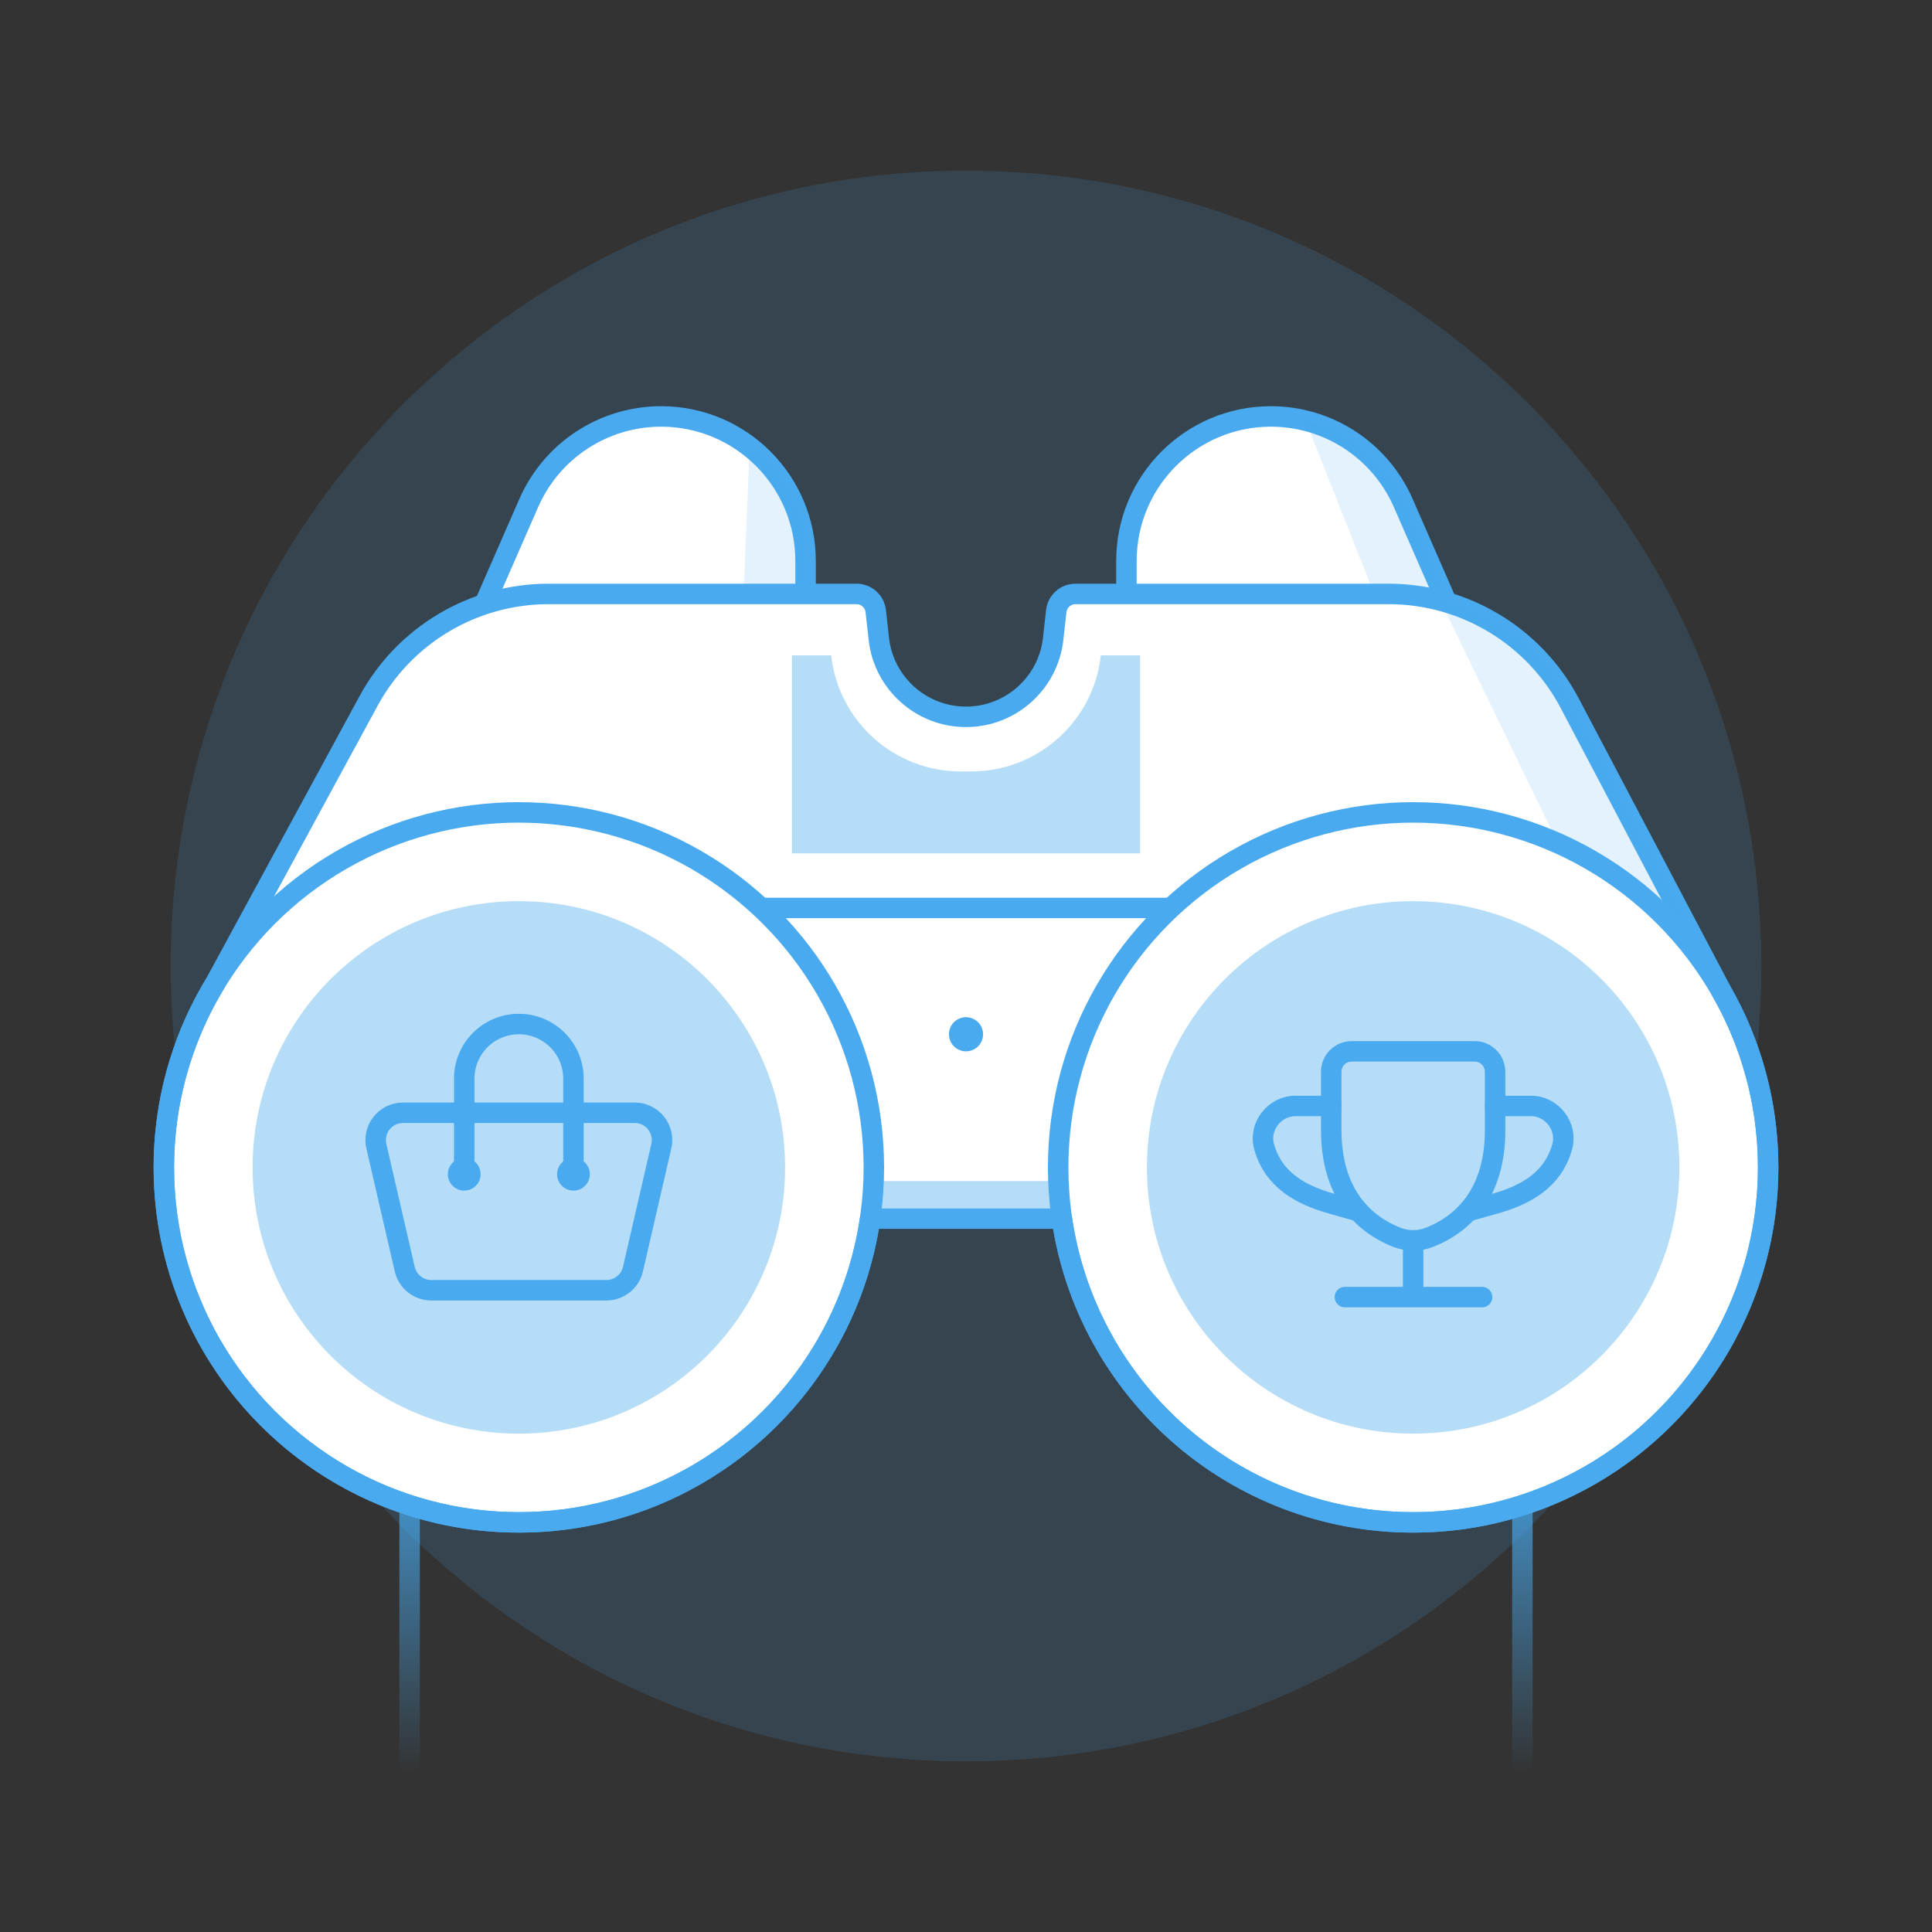 <svg width="283" height="283" viewBox="0 0 283 283" fill="none" xmlns="http://www.w3.org/2000/svg">
<rect x="0" y="0" width="283" height="283" fill="#333333" stroke="none"/>
<path opacity="0.15" d="M141.5 258C205.841 258 258 205.841 258 141.5C258 77.159 205.841 25 141.5 25C77.159 25 25 77.159 25 141.5C25 205.841 77.159 258 141.5 258Z" fill="#49AAEF"/>
<path d="M77.453 73.679C80.823 65.977 88.432 61 96.839 61C108.526 61 118 70.474 118 82.161V109H62L77.453 73.679Z" fill="white" stroke="#49AAEF" stroke-width="3" stroke-miterlimit="10" stroke-linecap="round" stroke-linejoin="round"/>
<path opacity="0.15" fill-rule="evenodd" clip-rule="evenodd" d="M109.815 65.444L108 109H118V82.161C118 75.364 114.795 69.315 109.815 65.444Z" fill="#49AAEF"/>
<path d="M205.547 73.679C202.177 65.977 194.568 61 186.161 61C174.474 61 165 70.474 165 82.161V109H221L205.547 73.679Z" fill="white" stroke="#49AAEF" stroke-width="3" stroke-miterlimit="10" stroke-linecap="round" stroke-linejoin="round"/>
<path opacity="0.15" fill-rule="evenodd" clip-rule="evenodd" d="M191.245 61.619C197.535 63.176 202.875 67.57 205.547 73.679L221 109H210L191.245 61.619Z" fill="#49AAEF"/>
<path fill-rule="evenodd" clip-rule="evenodd" d="M31.507 144.071L53.983 102.683C59.232 93.018 69.348 87 80.347 87H125.464C126.908 87 128.121 88.085 128.28 89.52L128.73 93.57C129.453 100.077 134.953 105 141.5 105C148.047 105 153.547 100.077 154.27 93.57L154.72 89.52C154.879 88.085 156.092 87 157.536 87H203.397C214.53 87 224.749 93.166 229.938 103.017L252.212 145.294C252.776 146.284 253.309 147.294 253.808 148.324L254 148.688L253.987 148.695C257.201 155.454 259 163.017 259 171C259 199.719 235.719 223 207 223C180.828 223 159.172 203.665 155.537 178.5H127.463C123.828 203.665 102.172 223 76 223C47.281 223 24 199.719 24 171C24 163.017 25.799 155.454 29.014 148.695L29 148.688L29.143 148.424C29.863 146.932 30.653 145.479 31.507 144.071Z" fill="white"/>
<path d="M53.983 102.683L55.301 103.399L53.983 102.683ZM31.507 144.071L32.79 144.849C32.802 144.828 32.814 144.808 32.825 144.787L31.507 144.071ZM128.28 89.52L126.789 89.686L126.789 89.686L128.28 89.52ZM128.73 93.57L130.221 93.405L130.221 93.405L128.73 93.57ZM154.27 93.57L152.779 93.405V93.405L154.27 93.57ZM154.72 89.52L156.211 89.686V89.686L154.72 89.52ZM229.938 103.017L231.265 102.317L229.938 103.017ZM252.212 145.294L250.885 145.994C250.893 146.008 250.901 146.023 250.909 146.037L252.212 145.294ZM253.808 148.324L252.459 148.979C252.466 148.993 252.474 149.008 252.481 149.023L253.808 148.324ZM254 148.688L254.71 150.009C255.435 149.619 255.711 148.717 255.327 147.988L254 148.688ZM253.987 148.695L253.277 147.373C252.572 147.752 252.288 148.616 252.632 149.339L253.987 148.695ZM155.537 178.5L157.021 178.286C156.915 177.548 156.282 177 155.537 177V178.5ZM127.463 178.5V177C126.718 177 126.085 177.548 125.979 178.286L127.463 178.5ZM29.014 148.695L30.368 149.339C30.713 148.613 30.425 147.743 29.713 147.368L29.014 148.695ZM29 148.688L27.682 147.972C27.491 148.324 27.448 148.738 27.564 149.122C27.68 149.506 27.945 149.827 28.3 150.014L29 148.688ZM29.143 148.424L30.462 149.139C30.473 149.118 30.484 149.097 30.494 149.076L29.143 148.424ZM52.665 101.967L30.189 143.355L32.825 144.787L55.301 103.399L52.665 101.967ZM80.347 85.5C68.798 85.5 58.176 91.819 52.665 101.967L55.301 103.399C60.288 94.217 69.898 88.5 80.347 88.5V85.5ZM125.464 85.5H80.347V88.5H125.464V85.5ZM129.771 89.354C129.527 87.16 127.672 85.5 125.464 85.5V88.5C126.144 88.5 126.714 89.011 126.789 89.686L129.771 89.354ZM130.221 93.405L129.771 89.354L126.789 89.686L127.239 93.736L130.221 93.405ZM141.5 103.5C135.717 103.5 130.859 99.152 130.221 93.405L127.239 93.736C128.047 101.003 134.189 106.5 141.5 106.5V103.5ZM152.779 93.405C152.141 99.152 147.283 103.5 141.5 103.5V106.5C148.811 106.5 154.953 101.003 155.761 93.736L152.779 93.405ZM153.229 89.354L152.779 93.405L155.761 93.736L156.211 89.686L153.229 89.354ZM157.536 85.5C155.328 85.5 153.473 87.16 153.229 89.354L156.211 89.686C156.286 89.011 156.856 88.5 157.536 88.5V85.5ZM203.397 85.5H157.536V88.5H203.397V85.5ZM231.265 102.317C225.816 91.974 215.087 85.5 203.397 85.5V88.5C213.974 88.5 223.681 94.358 228.611 103.716L231.265 102.317ZM253.539 144.595L231.265 102.317L228.611 103.716L250.885 145.994L253.539 144.595ZM255.158 147.669C254.644 146.61 254.096 145.57 253.516 144.552L250.909 146.037C251.457 146.998 251.974 147.979 252.459 148.979L255.158 147.669ZM255.327 147.988L255.135 147.624L252.481 149.023L252.673 149.387L255.327 147.988ZM254.696 150.016L254.71 150.009L253.29 147.366L253.277 147.373L254.696 150.016ZM260.5 171C260.5 162.789 258.649 155.007 255.341 148.051L252.632 149.339C255.753 155.901 257.5 163.245 257.5 171H260.5ZM207 224.5C236.547 224.5 260.5 200.547 260.5 171H257.5C257.5 198.89 234.89 221.5 207 221.5V224.5ZM154.052 178.714C157.793 204.607 180.072 224.5 207 224.5V221.5C181.584 221.5 160.552 202.723 157.021 178.286L154.052 178.714ZM127.463 180H155.537V177H127.463V180ZM76 224.5C102.928 224.5 125.207 204.607 128.948 178.714L125.979 178.286C122.448 202.723 101.416 221.5 76 221.5V224.5ZM22.5 171C22.5 200.547 46.453 224.5 76 224.5V221.5C48.11 221.5 25.5 198.89 25.5 171H22.5ZM27.659 148.05C24.351 155.007 22.5 162.789 22.5 171H25.5C25.5 163.244 27.247 155.901 30.368 149.339L27.659 148.05ZM28.3 150.014L28.314 150.021L29.713 147.368L29.7 147.361L28.3 150.014ZM27.825 147.708L27.682 147.972L30.318 149.403L30.462 149.139L27.825 147.708ZM30.224 143.293C29.346 144.742 28.534 146.236 27.793 147.771L30.494 149.076C31.194 147.627 31.96 146.217 32.79 144.849L30.224 143.293Z" fill="#49AAEF"/>
<path opacity="0.15" fill-rule="evenodd" clip-rule="evenodd" d="M228.173 123.492C238.319 128.02 246.748 135.703 252.212 145.295L229.938 103.017C225.957 95.459 219.015 90.07 210.97 87.971L228.173 123.492ZM253.808 148.324C253.868 148.447 253.928 148.571 253.987 148.695L254 148.688L253.808 148.324Z" fill="#49AAEF"/>
<rect x="129" y="173" width="25" height="4" fill="#49AAEF" fill-opacity="0.4"/>
<circle cx="76" cy="171" r="52" stroke="#49AAEF" stroke-width="3" stroke-miterlimit="10" stroke-linecap="round" stroke-linejoin="round"/>
<circle cx="207" cy="171" r="52" stroke="#49AAEF" stroke-width="3" stroke-miterlimit="10" stroke-linecap="round" stroke-linejoin="round"/>
<circle cx="76" cy="171" r="39" fill="#49AAEF" fill-opacity="0.4"/>
<circle cx="207" cy="171" r="39" fill="#49AAEF" fill-opacity="0.4"/>
<path d="M112 133H171" stroke="#49AAEF" stroke-width="3" stroke-miterlimit="10" stroke-linecap="round" stroke-linejoin="round"/>
<circle cx="141.5" cy="151.5" r="2.5" fill="#49AAEF"/>
<path d="M116 96H121.75C122.817 105.676 130.993 113 140.728 113H142.272C152.007 113 160.183 105.676 161.25 96H167V125H116V96Z" fill="#49AAEF" fill-opacity="0.4"/>
<path d="M92.972 163H59.028C56.456 163 54.552 165.393 55.131 167.899L59.285 185.899C59.703 187.714 61.319 189 63.182 189H88.818C90.681 189 92.297 187.714 92.716 185.899L96.869 167.899C97.448 165.393 95.544 163 92.972 163Z" stroke="#49AAEF" stroke-width="3" stroke-linecap="round" stroke-linejoin="round"/>
<path d="M84 172V158C84 153.582 80.418 150 76 150V150C71.582 150 68 153.582 68 158L68 172" stroke="#49AAEF" stroke-width="3" stroke-linecap="round" stroke-linejoin="round"/>
<path d="M70 172C70 173.105 69.105 174 68 174C66.895 174 66 173.105 66 172C66 170.895 66.895 170 68 170C69.105 170 70 170.895 70 172Z" fill="#49AAEF" stroke="#49AAEF" stroke-width="0.8"/>
<path d="M86 172C86 173.105 85.105 174 84 174C82.895 174 82 173.105 82 172C82 170.895 82.895 170 84 170C85.105 170 86 170.895 86 172Z" fill="#49AAEF" stroke="#49AAEF" stroke-width="0.8"/>
<path d="M217.095 190H197" stroke="#49AAEF" stroke-width="3" stroke-linecap="round" stroke-linejoin="round"/>
<path d="M207 188.717V182" stroke="#49AAEF" stroke-width="3" stroke-linecap="round" stroke-linejoin="round"/>
<path d="M219 162H224.252C227.356 162 229.653 165.052 228.832 167.974C227.463 172.843 223.499 175.038 219 176.307L215.037 177.425M195 162H189.75C186.688 162 184.336 165.011 185.169 167.974C186.539 172.844 190.506 175.021 195 176.297L198.964 177.422" stroke="#49AAEF" stroke-width="3" stroke-linecap="round" stroke-linejoin="round"/>
<path fill-rule="evenodd" clip-rule="evenodd" d="M216 154C217.657 154 219 155.343 219 157V165.642C219 173.125 215.794 178.717 209.382 181.242C207.855 181.843 206.145 181.843 204.618 181.242C198.206 178.716 195 173.116 195 165.558V157C195 155.343 196.343 154 198 154H216Z" stroke="#49AAEF" stroke-width="3" stroke-linecap="round" stroke-linejoin="round"/>
<path d="M60 221V258" stroke="url(#paint0_linear)" stroke-width="3" stroke-miterlimit="10" stroke-linecap="round" stroke-linejoin="round"/>
<path d="M223 221V258" stroke="url(#paint1_linear)" stroke-width="3" stroke-miterlimit="10" stroke-linecap="round" stroke-linejoin="round"/>
<defs>
<linearGradient id="paint0_linear" x1="571998" y1="221.78" x2="571998" y2="259.85" gradientUnits="userSpaceOnUse">
<stop stop-color="#49AAEF" stop-opacity="0.7"/>
<stop offset="1" stop-color="#49AAEF" stop-opacity="0"/>
</linearGradient>
<linearGradient id="paint1_linear" x1="572161" y1="221.78" x2="572161" y2="259.85" gradientUnits="userSpaceOnUse">
<stop stop-color="#49AAEF" stop-opacity="0.7"/>
<stop offset="1" stop-color="#49AAEF" stop-opacity="0"/>
</linearGradient>
</defs>
</svg>

